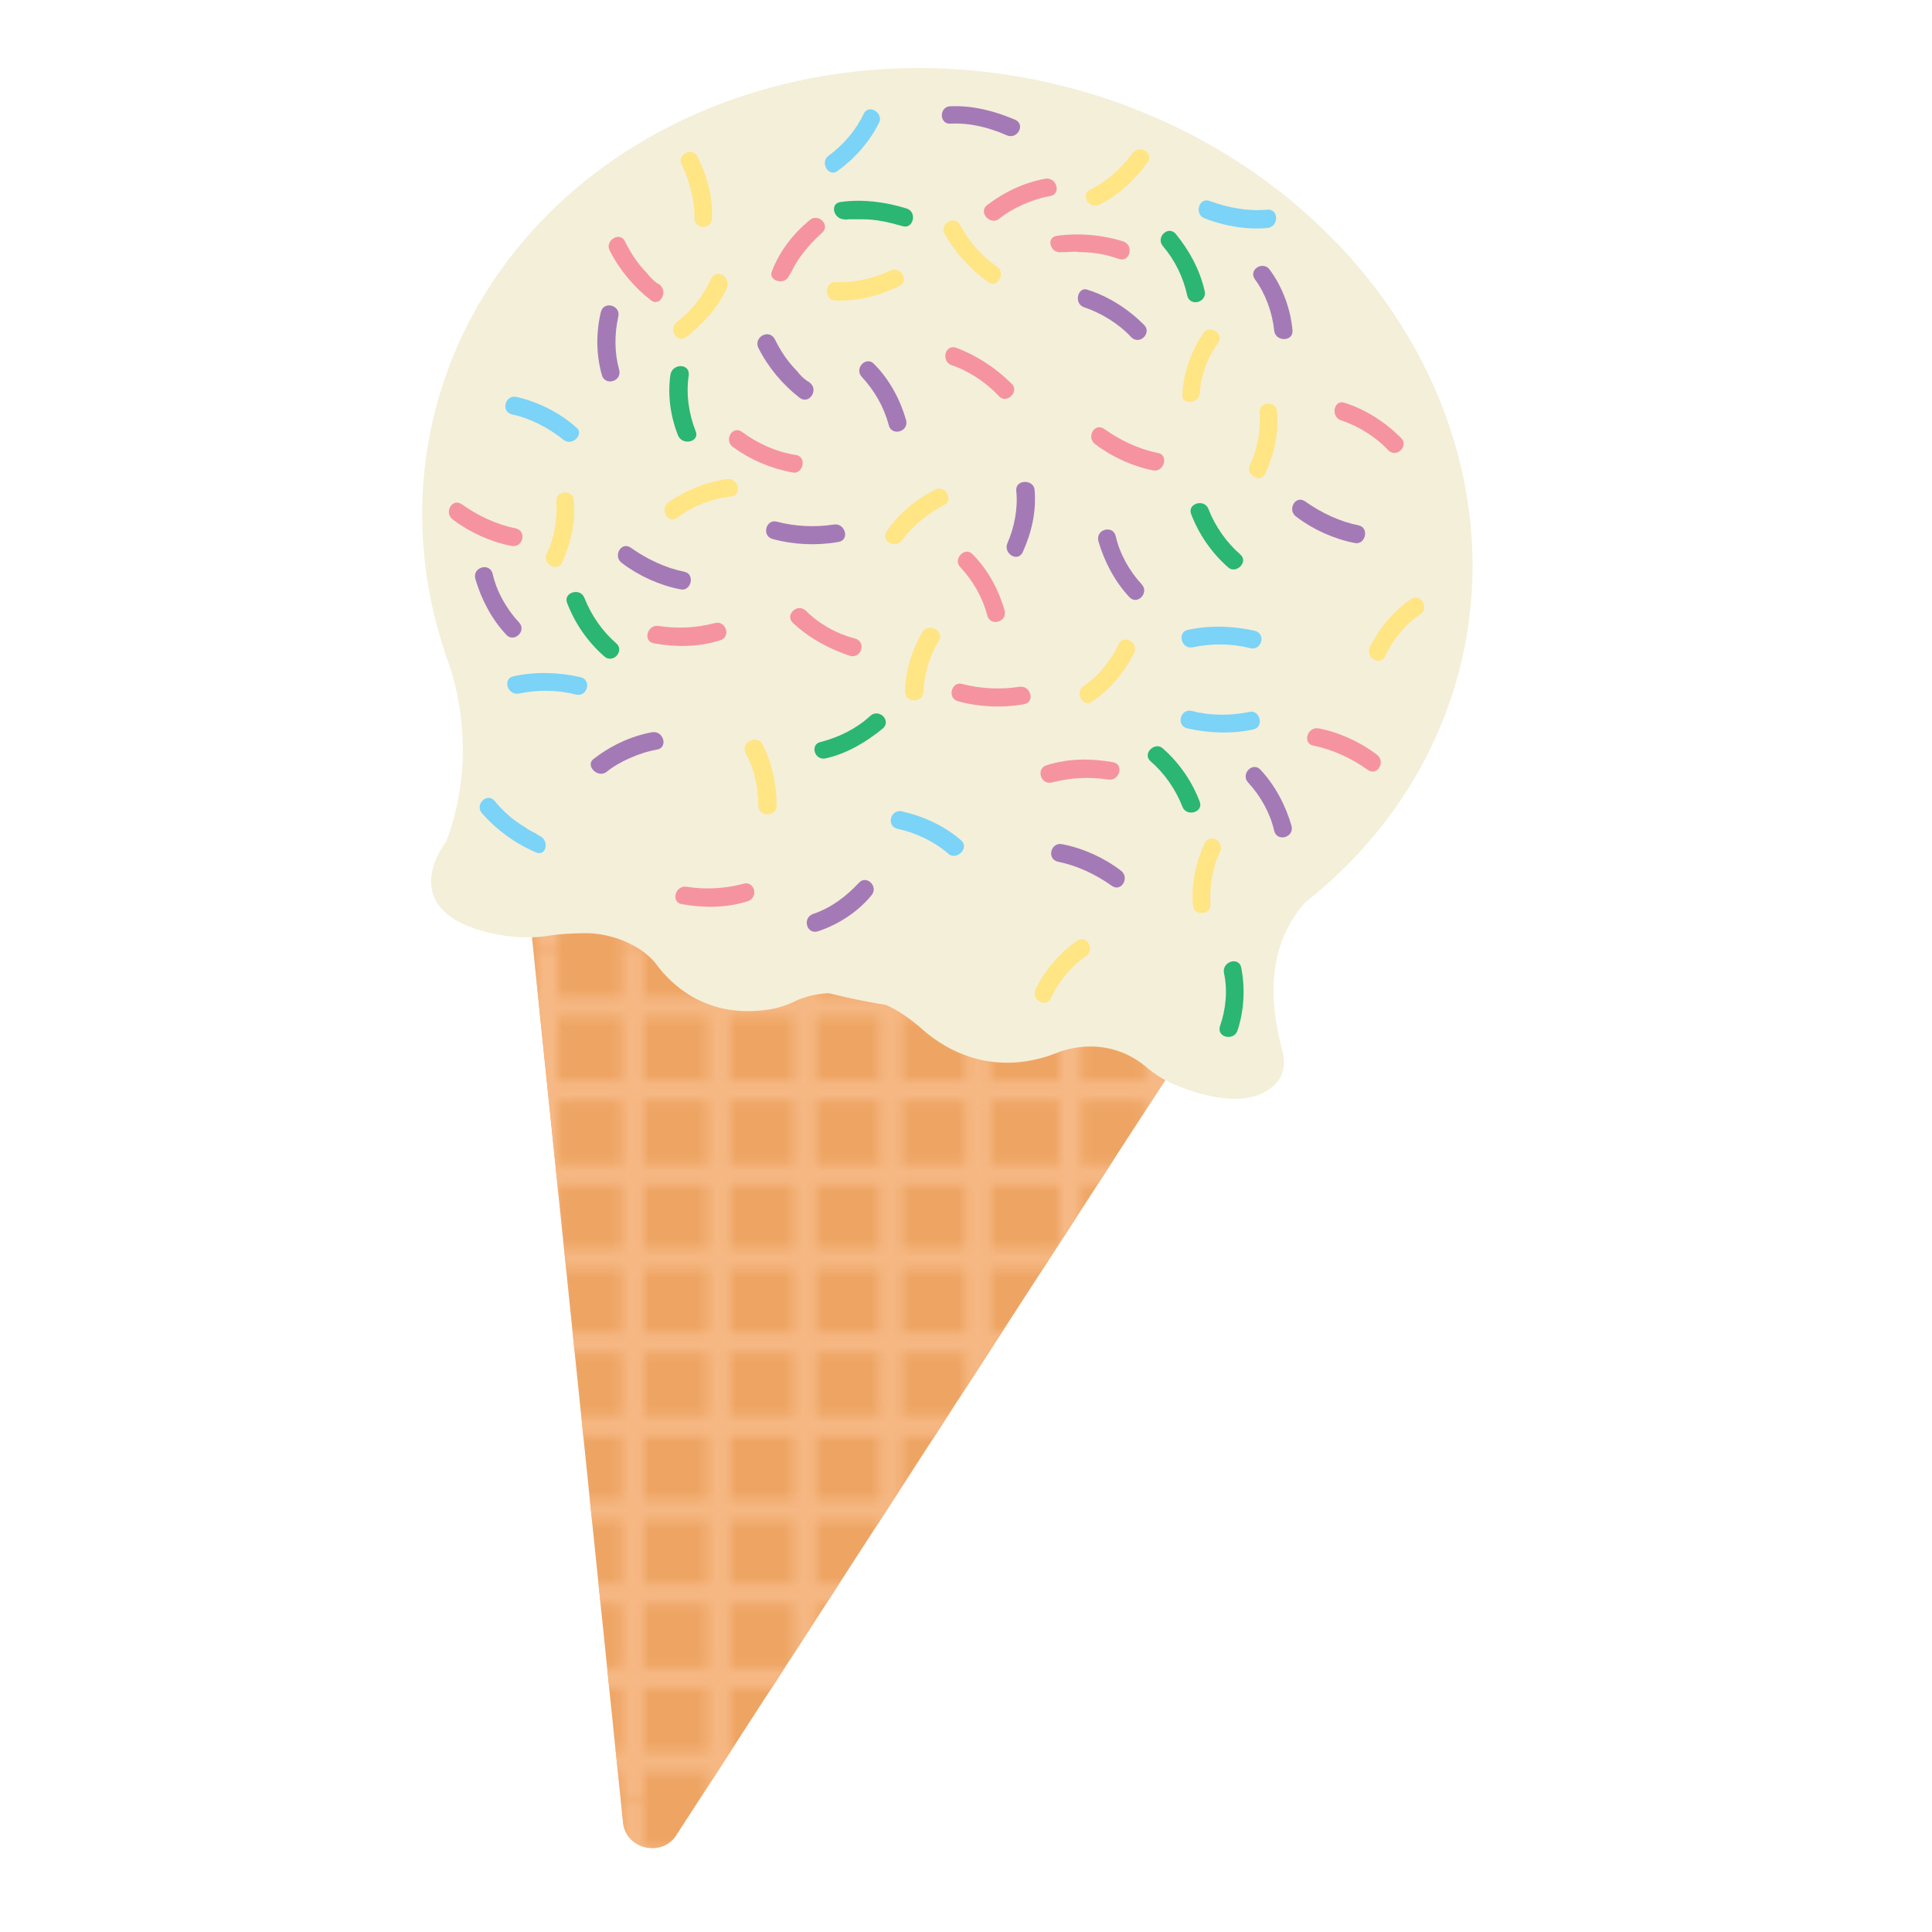 <?xml version="1.0" encoding="utf-8"?>
<!-- Generator: Adobe Illustrator 18.1.1, SVG Export Plug-In . SVG Version: 6.00 Build 0)  -->
<!DOCTYPE svg PUBLIC "-//W3C//DTD SVG 1.1//EN" "http://www.w3.org/Graphics/SVG/1.1/DTD/svg11.dtd">
<svg version="1.1" id="Layer_1" xmlns="http://www.w3.org/2000/svg" xmlns:xlink="http://www.w3.org/1999/xlink" x="0px" y="0px"
	 viewBox="0 0 200 200" style="enable-background:new 0 0 200 200;" xml:space="preserve">
<style type="text/css">
	.st0{fill:none;}
	.st1{fill:none;stroke:#F6B884;stroke-width:2.026;stroke-miterlimit:10;}
	.st2{fill:none;stroke:#F6B884;stroke-width:2.268;stroke-miterlimit:10;}
	.st3{fill:#EEA564;}
	.st4{fill:url(#New_Pattern_2);}
	.st5{fill:#F4EFD9;}
	.st6{fill:#A47AB6;}
	.st7{fill:#2BB673;}
	.st8{fill:#7BD3F7;}
	.st9{fill:#F594A0;}
	.st10{fill:#FFE584;}
</style>
<pattern  x="-42.3" y="-77.2" width="71.7" height="87.7" patternUnits="userSpaceOnUse" id="New_Pattern_2" viewBox="71.3 -87.7 71.7 87.7" style="overflow:visible;">
	<g>
		<polygon class="st0" points="71.3,-87.7 143.1,-87.7 143.1,0 71.3,0 		"/>
		<g>
			<line class="st1" x1="71.7" y1="-82.3" x2="143.4" y2="-82.3"/>
			<line class="st1" x1="71.7" y1="-73.6" x2="143.4" y2="-73.6"/>
			<line class="st1" x1="71.7" y1="-64.9" x2="143.4" y2="-64.9"/>
			<line class="st1" x1="71.7" y1="-56.2" x2="143.4" y2="-56.2"/>
			<line class="st1" x1="71.7" y1="-47.5" x2="143.4" y2="-47.5"/>
			<line class="st1" x1="71.7" y1="-38.9" x2="143.4" y2="-38.9"/>
			<line class="st1" x1="71.7" y1="-30.2" x2="143.4" y2="-30.2"/>
			<line class="st1" x1="71.7" y1="-21.5" x2="143.4" y2="-21.5"/>
			<line class="st1" x1="71.7" y1="-12.8" x2="143.4" y2="-12.8"/>
			<line class="st1" x1="71.7" y1="-4.1" x2="143.4" y2="-4.1"/>
			<line class="st2" x1="80.4" y1="0" x2="80.4" y2="-87.7"/>
			<line class="st2" x1="89.3" y1="0" x2="89.3" y2="-87.7"/>
			<line class="st2" x1="98.2" y1="0" x2="98.2" y2="-87.7"/>
			<line class="st2" x1="107.1" y1="0" x2="107.1" y2="-87.7"/>
			<line class="st2" x1="116" y1="0" x2="116" y2="-87.7"/>
			<line class="st2" x1="124.9" y1="0" x2="124.9" y2="-87.7"/>
			<line class="st2" x1="133.8" y1="0" x2="133.8" y2="-87.7"/>
			<line class="st2" x1="142.7" y1="0" x2="142.7" y2="-87.7"/>
		</g>
		<g>
			<line class="st1" x1="0" y1="-82.3" x2="71.7" y2="-82.3"/>
			<line class="st1" x1="0" y1="-73.6" x2="71.7" y2="-73.6"/>
			<line class="st1" x1="0" y1="-64.9" x2="71.7" y2="-64.9"/>
			<line class="st1" x1="0" y1="-56.2" x2="71.7" y2="-56.2"/>
			<line class="st1" x1="0" y1="-47.5" x2="71.7" y2="-47.5"/>
			<line class="st1" x1="0" y1="-38.9" x2="71.7" y2="-38.9"/>
			<line class="st1" x1="0" y1="-30.2" x2="71.7" y2="-30.2"/>
			<line class="st1" x1="0" y1="-21.5" x2="71.7" y2="-21.5"/>
			<line class="st1" x1="0" y1="-12.8" x2="71.7" y2="-12.8"/>
			<line class="st1" x1="0" y1="-4.1" x2="71.7" y2="-4.1"/>
			<line class="st2" x1="71" y1="0" x2="71" y2="-87.7"/>
		</g>
	</g>
</pattern>
<path class="st3" d="M92.3,85.4l-35.4-8.5c-2-0.5-3.8,1-3.6,2.9l11.2,108.9c0.3,2.7,4,3.6,5.5,1.3l59.5-91.9c1-1.6,0.1-3.8-1.9-4.3
	L92.3,85.4z"/>
<path class="st4" d="M92.3,85.4l-35.4-8.5c-2-0.5-3.8,1-3.6,2.9l11.2,108.9c0.3,2.7,4,3.6,5.5,1.3l59.5-91.9c1-1.6,0.1-3.8-1.9-4.3
	L92.3,85.4z"/>
<ellipse transform="matrix(0.972 0.234 -0.234 0.972 15.798 -21.396)" class="st5" cx="98.1" cy="55.9" rx="54.7" ry="48.5"/>
<path class="st5" d="M46.1,67.7c0,0,4,9.1,0.1,19.4c0,0-5.4,6.7,3.8,9.3c2.2,0.6,4.6,0.8,6.6,0.5c1.1-0.2,2.6-0.3,4.3-0.3
	c2.9,0.1,5.8,1.5,7.1,3.3c1.5,2,4.9,5.3,10.8,4.7c1.4-0.1,2.6-0.5,3.6-1c1.3-0.6,4.3-1.5,8.5,0.1c1.7,0.6,3.1,1.6,4.3,2.6
	c1.9,1.8,7,5.5,14.2,2.7c0,0,4.8-2.2,9.2,1.4c0.9,0.8,2,1.5,3.3,2c2.7,1.1,7.1,2.3,9.7,0.2c1.2-0.9,1.5-2.2,1.2-3.6
	c-0.8-3.2-3.2-12.1,4.8-17.8C146.7,84.9,46.1,67.7,46.1,67.7z"/>
<g>
	<g>
		<path class="st6" d="M64.1,38.3c-0.5-1.8-0.5-3.7-0.1-5.5c0.3-1.2-1.5-1.7-1.8-0.5c-0.5,2.1-0.5,4.4,0.1,6.5
			C62.6,40,64.4,39.5,64.1,38.3L64.1,38.3z"/>
	</g>
</g>
<g>
	<g>
		<path class="st7" d="M72,44.6c-0.7-1.8-1-3.8-0.7-5.8c0.1-1.2-1.7-1.2-1.9,0c-0.3,2.1,0,4.3,0.8,6.3C70.7,46.2,72.5,45.7,72,44.6
			L72,44.6z"/>
	</g>
</g>
<g>
	<path class="st8" d="M53.2,42c0,0,3.2,0.7,5.7,2.8"/>
	<g>
		<path class="st8" d="M53,42.9c1.9,0.4,3.8,1.4,5.3,2.6c0.9,0.8,2.3-0.6,1.3-1.3c-1.7-1.5-3.9-2.6-6.1-3.1
			C52.3,40.8,51.8,42.6,53,42.9L53,42.9z"/>
	</g>
</g>
<g>
	<g>
		<path class="st9" d="M82.4,47.1c-2-0.3-4-1.2-5.6-2.4c-1-0.7-1.9,0.9-0.9,1.6c1.8,1.3,3.9,2.2,6.1,2.6
			C83.1,49.2,83.6,47.3,82.4,47.1L82.4,47.1z"/>
	</g>
</g>
<g>
	<g>
		<path class="st9" d="M68.3,29.5c0.2,0.1-0.1-0.1-0.3-0.2c-0.4-0.3-0.7-0.6-1-1c-1-1-1.7-2.1-2.3-3.3c-0.5-1.1-2.1-0.1-1.6,0.9
			c1,2,2.5,3.8,4.3,5.2C68.3,31.8,69.2,30.2,68.3,29.5L68.3,29.5z"/>
	</g>
</g>
<g>
	<g>
		<path class="st6" d="M83.8,39.6c0.2,0.1-0.1-0.1-0.3-0.2c-0.4-0.3-0.7-0.6-1-1c-1-1-1.7-2.1-2.3-3.3C79.6,34,78,34.9,78.5,36
			c1,2,2.5,3.8,4.3,5.2C83.8,41.9,84.8,40.3,83.8,39.6L83.8,39.6z"/>
	</g>
</g>
<g>
	<g>
		<path class="st10" d="M73.6,28.9c-0.8,1.7-2,3.3-3.5,4.4c-1,0.7,0,2.3,0.9,1.6c1.7-1.3,3.3-3,4.2-5C75.8,28.7,74.1,27.7,73.6,28.9
			L73.6,28.9z"/>
	</g>
</g>
<g>
	<g>
		<path class="st10" d="M75.2,49.6c-2.1,0.3-4.3,1.2-6,2.4c-1,0.7,0,2.3,0.9,1.6c1.6-1.2,3.6-2,5.6-2.2
			C76.9,51.2,76.4,49.4,75.2,49.6L75.2,49.6z"/>
	</g>
</g>
<g>
	<g>
		<path class="st6" d="M98.4,12.8c2-0.1,4,0.4,5.8,1.2c1.1,0.5,2-1.1,0.9-1.6c-2.1-0.9-4.4-1.5-6.7-1.4C97.2,11,97.2,12.9,98.4,12.8
			L98.4,12.8z"/>
	</g>
</g>
<g>
	<g>
		<path class="st7" d="M87.5,22.7c-0.4,0.1,0.2,0,0.4,0c0.5,0,0.9,0,1.4,0c1.4,0,2.7,0.3,4.1,0.7c1.1,0.4,1.6-1.4,0.5-1.8
			c-2.2-0.7-4.6-1-6.8-0.7C85.8,21,86.3,22.8,87.5,22.7L87.5,22.7z"/>
	</g>
</g>
<g>
	<path class="st8" d="M90.2,12.3c0,0-1.3,2.8-3.9,4.6"/>
	<g>
		<path class="st8" d="M89.4,11.8c-0.8,1.7-2.1,3.2-3.6,4.3c-1,0.7,0,2.3,0.9,1.6c1.8-1.3,3.3-3,4.3-5
			C91.5,11.7,89.9,10.7,89.4,11.8L89.4,11.8z"/>
	</g>
</g>
<g>
	<g>
		<path class="st9" d="M81.7,28.5C81.8,28.3,81.6,28.7,81.7,28.5c0.1-0.1,0.1-0.2,0.2-0.3c0.2-0.4,0.4-0.8,0.6-1.1
			c0.7-1.1,1.6-2.1,2.6-3c0.9-0.8-0.4-2.1-1.3-1.3c-1.7,1.4-3.1,3.2-3.9,5.3C79.5,29.1,81.3,29.6,81.7,28.5L81.7,28.5z"/>
	</g>
</g>
<g>
	<g>
		<path class="st9" d="M103.5,22.6c1.2-1,3.4-2,5.2-2.3c1.2-0.2,0.7-2-0.5-1.8c-2.2,0.4-4.3,1.4-6.1,2.8
			C101.3,22.1,102.6,23.4,103.5,22.6L103.5,22.6z"/>
	</g>
</g>
<g>
	<g>
		<path class="st6" d="M62.8,79.9c1.2-1,3.4-2,5.2-2.3c1.2-0.2,0.7-2-0.5-1.8c-2.2,0.4-4.3,1.4-6.1,2.8
			C60.6,79.3,61.9,80.6,62.8,79.9L62.8,79.9z"/>
	</g>
</g>
<g>
	<g>
		<path class="st10" d="M103.2,27.6c-1.6-1.1-2.9-2.6-3.8-4.3c-0.6-1.1-2.2-0.1-1.6,0.9c1.1,2,2.7,3.7,4.5,5
			C103.2,29.9,104.2,28.3,103.2,27.6L103.2,27.6z"/>
	</g>
</g>
<g>
	<g>
		<path class="st10" d="M73.7,22.6c0.1-2.2-0.5-4.4-1.5-6.4c-0.6-1.1-2.2-0.1-1.6,0.9c0.8,1.7,1.3,3.6,1.3,5.4
			C71.8,23.8,73.7,23.8,73.7,22.6L73.7,22.6z"/>
	</g>
</g>
<g>
	<g>
		<path class="st6" d="M105.2,50.8c0.2,1.8-0.2,3.8-0.9,5.4c-0.5,1.1,1.1,2.1,1.6,0.9c0.9-2,1.4-4.2,1.2-6.4
			C107,49.6,105.1,49.6,105.2,50.8L105.2,50.8z"/>
	</g>
</g>
<g>
	<g>
		<path class="st7" d="M126.7,100.7c0.4,1.8,0.2,3.8-0.4,5.5c-0.4,1.2,1.4,1.6,1.8,0.5c0.7-2.1,0.8-4.4,0.4-6.5
			C128.3,99,126.5,99.5,126.7,100.7L126.7,100.7z"/>
	</g>
</g>
<g>
	<path class="st8" d="M55.6,87.4c0,0-3-1.2-5.1-3.7"/>
	<g>
		<path class="st8" d="M55.8,86.5c0.4,0.2-0.2-0.1-0.3-0.2c-0.4-0.2-0.8-0.4-1.2-0.7c-1.2-0.7-2.2-1.6-3.1-2.7
			c-0.8-0.9-2.1,0.4-1.3,1.3c1.5,1.7,3.4,3.1,5.5,4C56.5,88.8,57,87,55.8,86.5L55.8,86.5z"/>
	</g>
</g>
<g>
	<g>
		<path class="st9" d="M98.5,37.8c1.8,0.6,3.6,1.8,4.9,3.2c0.8,0.9,2.2-0.5,1.3-1.3c-1.6-1.6-3.6-2.9-5.7-3.7
			C97.8,35.6,97.4,37.4,98.5,37.8L98.5,37.8z"/>
	</g>
</g>
<g>
	<g>
		<path class="st9" d="M99.4,58.7c1.3,1.4,2.3,3.1,2.8,5c0.3,1.2,2.1,0.7,1.8-0.5c-0.6-2.1-1.7-4.2-3.3-5.8
			C99.9,56.5,98.6,57.9,99.4,58.7L99.4,58.7z"/>
	</g>
</g>
<g>
	<g>
		<path class="st6" d="M89.2,39c1.3,1.4,2.3,3.1,2.8,5c0.3,1.2,2.1,0.7,1.8-0.5c-0.6-2.1-1.7-4.2-3.3-5.8
			C89.7,36.8,88.4,38.1,89.2,39L89.2,39z"/>
	</g>
</g>
<g>
	<g>
		<path class="st10" d="M93.4,55.9c1-1.4,2.7-2.8,4.3-3.6c1.1-0.5,0.1-2.2-0.9-1.6c-2,1-3.8,2.5-5,4.3C91.1,56,92.7,56.9,93.4,55.9
			L93.4,55.9z"/>
	</g>
</g>
<g>
	<g>
		<path class="st10" d="M86.5,31.1c2.3,0.1,4.6-0.5,6.6-1.5c1.1-0.5,0.1-2.1-0.9-1.6c-1.7,0.8-3.8,1.3-5.7,1.2
			C85.3,29.2,85.3,31.1,86.5,31.1L86.5,31.1z"/>
	</g>
</g>
<g>
	<g>
		<path class="st6" d="M129.9,28.9c1.1,1.5,1.8,3.4,2,5.3c0.1,1.2,2,1.2,1.9,0c-0.2-2.2-1-4.4-2.3-6.2
			C130.8,26.9,129.2,27.9,129.9,28.9L129.9,28.9z"/>
	</g>
</g>
<g>
	<g>
		<path class="st7" d="M120.4,25.5c1.2,1.4,2.1,3.2,2.5,5.1c0.3,1.2,2.1,0.7,1.8-0.5c-0.5-2.2-1.6-4.2-3-5.9
			C120.9,23.3,119.6,24.6,120.4,25.5L120.4,25.5z"/>
	</g>
</g>
<g>
	<path class="st8" d="M131.2,22.6c0,0-3.3,0.3-6.3-0.9"/>
	<g>
		<path class="st8" d="M131.2,21.7c-2,0.2-4.1-0.2-6-0.9c-1.1-0.4-1.6,1.4-0.5,1.8c2,0.8,4.4,1.2,6.5,1
			C132.4,23.5,132.4,21.6,131.2,21.7L131.2,21.7z"/>
	</g>
</g>
<g>
	<g>
		<path class="st9" d="M109.9,26.1c-0.1,0,0.2,0,0.4,0c0.5,0,0.9-0.1,1.4,0c1.4,0,2.7,0.2,4.1,0.7c1.2,0.4,1.6-1.4,0.5-1.8
			c-2.2-0.7-4.6-0.9-6.8-0.6C108.2,24.5,108.7,26.3,109.9,26.1L109.9,26.1z"/>
	</g>
</g>
<g>
	<g>
		<path class="st9" d="M138.8,43.5c1.8,0.6,3.6,1.7,4.9,3.1c0.9,0.9,2.2-0.5,1.3-1.3c-1.6-1.6-3.6-2.9-5.8-3.6
			C138.1,41.3,137.7,43.1,138.8,43.5L138.8,43.5z"/>
	</g>
</g>
<g>
	<g>
		<path class="st6" d="M112.2,31.8c1.8,0.6,3.6,1.7,4.9,3.1c0.9,0.9,2.2-0.5,1.3-1.3c-1.6-1.6-3.6-2.9-5.8-3.6
			C111.6,29.6,111.1,31.4,112.2,31.8L112.2,31.8z"/>
	</g>
</g>
<g>
	<g>
		<path class="st10" d="M124.2,40.7c0.1-1.8,0.8-3.7,1.9-5.2c0.7-1-1-2-1.6-0.9c-1.2,1.8-2,4-2.1,6.2
			C122.2,41.9,124.1,41.9,124.2,40.7L124.2,40.7z"/>
	</g>
</g>
<g>
	<g>
		<path class="st10" d="M113.8,21.2c2-1,3.7-2.6,5-4.4c0.7-1-0.9-1.9-1.6-0.9c-1.1,1.5-2.6,2.9-4.3,3.7
			C111.8,20.1,112.7,21.7,113.8,21.2L113.8,21.2z"/>
	</g>
</g>
<g>
	<g>
		<path class="st6" d="M118.2,60.5c-1.3-1.4-2.3-3.2-2.7-5c-0.3-1.2-2.1-0.7-1.8,0.5c0.6,2.1,1.7,4.2,3.2,5.8
			C117.7,62.7,119,61.4,118.2,60.5L118.2,60.5z"/>
	</g>
</g>
<g>
	<g>
		<path class="st7" d="M128.4,57.4c-1.4-1.2-2.6-2.9-3.3-4.7c-0.4-1.1-2.2-0.6-1.8,0.5c0.8,2.1,2.1,4,3.8,5.5
			C127.9,59.5,129.3,58.2,128.4,57.4L128.4,57.4z"/>
	</g>
</g>
<g>
	<path class="st8" d="M123.2,66.1c0,0,3.2-0.7,6.4,0.1"/>
	<g>
		<path class="st8" d="M123.5,67c1.9-0.4,4-0.4,5.9,0.1c1.2,0.3,1.7-1.5,0.5-1.8c-2.2-0.5-4.6-0.6-6.9-0.1
			C121.8,65.4,122.3,67.3,123.5,67L123.5,67z"/>
	</g>
</g>
<g>
	<g>
		<path class="st9" d="M76.9,91.5c-1.9,0.5-3.9,0.6-5.8,0.3c-1.2-0.2-1.7,1.6-0.5,1.8c2.2,0.4,4.6,0.4,6.8-0.3
			C78.6,92.9,78.1,91.1,76.9,91.5L76.9,91.5z"/>
	</g>
</g>
<g>
	<g>
		<path class="st9" d="M119.9,46.9c-2-0.4-3.9-1.3-5.6-2.5c-1-0.7-1.9,0.9-0.9,1.6c1.7,1.3,3.9,2.3,6,2.7
			C120.5,48.9,121,47.1,119.9,46.9L119.9,46.9z"/>
	</g>
</g>
<g>
	<g>
		<path class="st6" d="M140.7,54.4c-2-0.4-3.9-1.3-5.6-2.5c-1-0.7-1.9,0.9-0.9,1.6c1.7,1.3,3.9,2.3,6,2.7
			C141.3,56.5,141.8,54.7,140.7,54.4L140.7,54.4z"/>
	</g>
</g>
<g>
	<g>
		<path class="st10" d="M130.4,42.7c0.1,1.8-0.2,3.8-1,5.4c-0.5,1.1,1.1,2,1.6,0.9c0.9-2,1.4-4.2,1.2-6.4
			C132.2,41.5,130.3,41.5,130.4,42.7L130.4,42.7z"/>
	</g>
</g>
<g>
	<g>
		<path class="st10" d="M146.1,62c-1.8,1.2-3.3,3-4.3,5c-0.5,1.1,1.1,2,1.6,0.9c0.8-1.7,2.1-3.3,3.6-4.3C148,63,147.1,61.4,146.1,62
			L146.1,62z"/>
	</g>
</g>
<g>
	<g>
		<path class="st6" d="M53.7,64.4c-1.3-1.4-2.3-3.2-2.7-5c-0.3-1.2-2.1-0.7-1.8,0.5c0.6,2.1,1.7,4.2,3.2,5.8
			C53.2,66.6,54.6,65.3,53.7,64.4L53.7,64.4z"/>
	</g>
</g>
<g>
	<g>
		<path class="st7" d="M63.8,66.6c-1.4-1.2-2.6-2.9-3.3-4.7c-0.4-1.1-2.2-0.6-1.8,0.5c0.8,2.1,2.1,4,3.8,5.5
			C63.4,68.8,64.7,67.4,63.8,66.6L63.8,66.6z"/>
	</g>
</g>
<g>
	<path class="st8" d="M53.4,70.9c0,0,3.2-0.7,6.4,0.1"/>
	<g>
		<path class="st8" d="M53.7,71.8c1.9-0.4,4-0.4,5.9,0.1c1.2,0.3,1.7-1.5,0.5-1.8c-2.2-0.5-4.6-0.6-6.9-0.1
			C52,70.2,52.5,72,53.7,71.8L53.7,71.8z"/>
	</g>
</g>
<g>
	<g>
		<path class="st9" d="M74,64.5c-1.9,0.5-3.9,0.6-5.8,0.3c-1.2-0.2-1.7,1.6-0.5,1.8c2.2,0.4,4.6,0.4,6.8-0.3
			C75.7,66,75.2,64.2,74,64.5L74,64.5z"/>
	</g>
</g>
<g>
	<g>
		<path class="st9" d="M53.4,54.7c-2-0.4-3.9-1.3-5.6-2.5c-1-0.7-1.9,0.9-0.9,1.6c1.7,1.3,3.9,2.3,6,2.7
			C54.1,56.8,54.6,55,53.4,54.7L53.4,54.7z"/>
	</g>
</g>
<g>
	<g>
		<path class="st6" d="M70.9,59.2c-2-0.4-3.9-1.3-5.6-2.5c-1-0.7-1.9,0.9-0.9,1.6c1.7,1.3,3.9,2.3,6,2.7
			C71.5,61.3,72,59.5,70.9,59.2L70.9,59.2z"/>
	</g>
</g>
<g>
	<g>
		<path class="st10" d="M57.6,51.9c0.1,1.8-0.2,3.8-1,5.4c-0.5,1.1,1.1,2,1.6,0.9c0.9-2,1.4-4.2,1.2-6.4
			C59.4,50.7,57.5,50.7,57.6,51.9L57.6,51.9z"/>
	</g>
</g>
<g>
	<g>
		<path class="st10" d="M111.5,97.4c-1.8,1.2-3.3,3-4.3,5c-0.5,1.1,1.1,2,1.6,0.9c0.8-1.7,2.1-3.3,3.6-4.3
			C113.4,98.3,112.5,96.7,111.5,97.4L111.5,97.4z"/>
	</g>
</g>
<g>
	<g>
		<path class="st6" d="M84.7,96.4c2.1-0.7,4.1-2,5.5-3.7c0.8-0.9-0.5-2.2-1.3-1.3c-1.3,1.4-2.9,2.6-4.7,3.2
			C83,95,83.5,96.8,84.7,96.4L84.7,96.4z"/>
	</g>
</g>
<g>
	<g>
		<path class="st7" d="M85.5,78.5c2.2-0.5,4.2-1.7,5.9-3.1c0.9-0.8-0.4-2.1-1.3-1.3c-1.4,1.3-3.2,2.2-5.1,2.7
			C83.8,77,84.3,78.8,85.5,78.5L85.5,78.5z"/>
	</g>
</g>
<g>
	<path class="st8" d="M98.8,87.7c0,0-2.5-2.1-5.7-2.8"/>
	<g>
		<path class="st8" d="M99.5,87c-1.7-1.5-3.9-2.5-6.1-3c-1.2-0.3-1.7,1.5-0.5,1.8c1.9,0.4,3.8,1.3,5.3,2.6
			C99,89.1,100.4,87.8,99.5,87L99.5,87z"/>
	</g>
</g>
<g>
	<g>
		<path class="st9" d="M82.1,64.5c1.7,1.6,3.8,2.7,5.9,3.4c1.2,0.3,1.7-1.5,0.5-1.8c-1.9-0.5-3.7-1.5-5.1-2.9
			C82.5,62.4,81.2,63.7,82.1,64.5L82.1,64.5z"/>
	</g>
</g>
<g>
	<g>
		<path class="st9" d="M99.2,72.6c2.2,0.6,4.6,0.7,6.8,0.3c1.2-0.2,0.7-2-0.5-1.8c-1.9,0.3-4,0.2-5.9-0.3
			C98.5,70.5,98,72.3,99.2,72.6L99.2,72.6z"/>
	</g>
</g>
<g>
	<g>
		<path class="st6" d="M80,55.8c2.2,0.6,4.6,0.7,6.8,0.3c1.2-0.2,0.7-2-0.5-1.8c-1.9,0.3-4,0.2-5.9-0.3C79.3,53.7,78.8,55.5,80,55.8
			L80,55.8z"/>
	</g>
</g>
<g>
	<g>
		<path class="st10" d="M95.5,65.4c-1.1,1.9-1.8,4.1-1.8,6.2c0,1.2,1.8,1.2,1.9,0c0.1-1.8,0.6-3.7,1.6-5.3
			C97.8,65.4,96.2,64.4,95.5,65.4L95.5,65.4z"/>
	</g>
</g>
<g>
	<g>
		<path class="st10" d="M77.2,78c0.9,1.6,1.3,3.6,1.3,5.4c0,1.2,1.9,1.2,1.9,0c0-2.2-0.5-4.5-1.5-6.4C78.3,76,76.6,76.9,77.2,78
			L77.2,78z"/>
	</g>
</g>
<g>
	<g>
		<path class="st6" d="M129.2,81c1.3,1.4,2.3,3.2,2.7,5c0.3,1.2,2.1,0.7,1.8-0.5c-0.6-2.1-1.7-4.2-3.2-5.8
			C129.7,78.8,128.4,80.1,129.2,81L129.2,81z"/>
	</g>
</g>
<g>
	<g>
		<path class="st7" d="M119.1,78.8c1.4,1.2,2.6,2.9,3.3,4.7c0.4,1.1,2.2,0.6,1.8-0.5c-0.8-2.1-2.1-4-3.8-5.5
			C119.6,76.7,118.2,78,119.1,78.8L119.1,78.8z"/>
	</g>
</g>
<g>
	<path class="st8" d="M129.5,74.6c0,0-3.2,0.7-6.4-0.1"/>
	<g>
		<path class="st8" d="M129.3,73.7c-1.9,0.4-4,0.4-5.9-0.1c-1.2-0.3-1.7,1.5-0.5,1.8c2.2,0.5,4.6,0.6,6.9,0.1
			C130.9,75.2,130.4,73.4,129.3,73.7L129.3,73.7z"/>
	</g>
</g>
<g>
	<g>
		<path class="st9" d="M108.9,81c1.9-0.5,3.9-0.6,5.8-0.3c1.2,0.2,1.7-1.6,0.5-1.8c-2.2-0.4-4.6-0.4-6.8,0.3
			C107.2,79.5,107.7,81.3,108.9,81L108.9,81z"/>
	</g>
</g>
<g>
	<g>
		<path class="st9" d="M136,77.2c2,0.4,3.9,1.3,5.6,2.5c1,0.7,1.9-0.9,0.9-1.6c-1.7-1.3-3.9-2.3-6-2.7C135.3,75.2,134.8,77,136,77.2
			L136,77.2z"/>
	</g>
</g>
<g>
	<g>
		<path class="st6" d="M109.5,89.2c2,0.4,3.9,1.3,5.6,2.5c1,0.7,1.9-0.9,0.9-1.6c-1.7-1.3-3.9-2.3-6-2.7
			C108.8,87.1,108.3,88.9,109.5,89.2L109.5,89.2z"/>
	</g>
</g>
<g>
	<g>
		<path class="st10" d="M125.3,93.6c-0.1-1.8,0.2-3.8,1-5.4c0.5-1.1-1.1-2-1.6-0.9c-0.9,2-1.4,4.2-1.2,6.4
			C123.5,94.8,125.4,94.8,125.3,93.6L125.3,93.6z"/>
	</g>
</g>
<g>
	<g>
		<path class="st10" d="M113.1,72.6c1.8-1.2,3.3-3,4.3-5c0.5-1.1-1.1-2-1.6-0.9c-0.8,1.7-2.1,3.3-3.6,4.3
			C111.2,71.7,112.1,73.3,113.1,72.6L113.1,72.6z"/>
	</g>
</g>
</svg>
